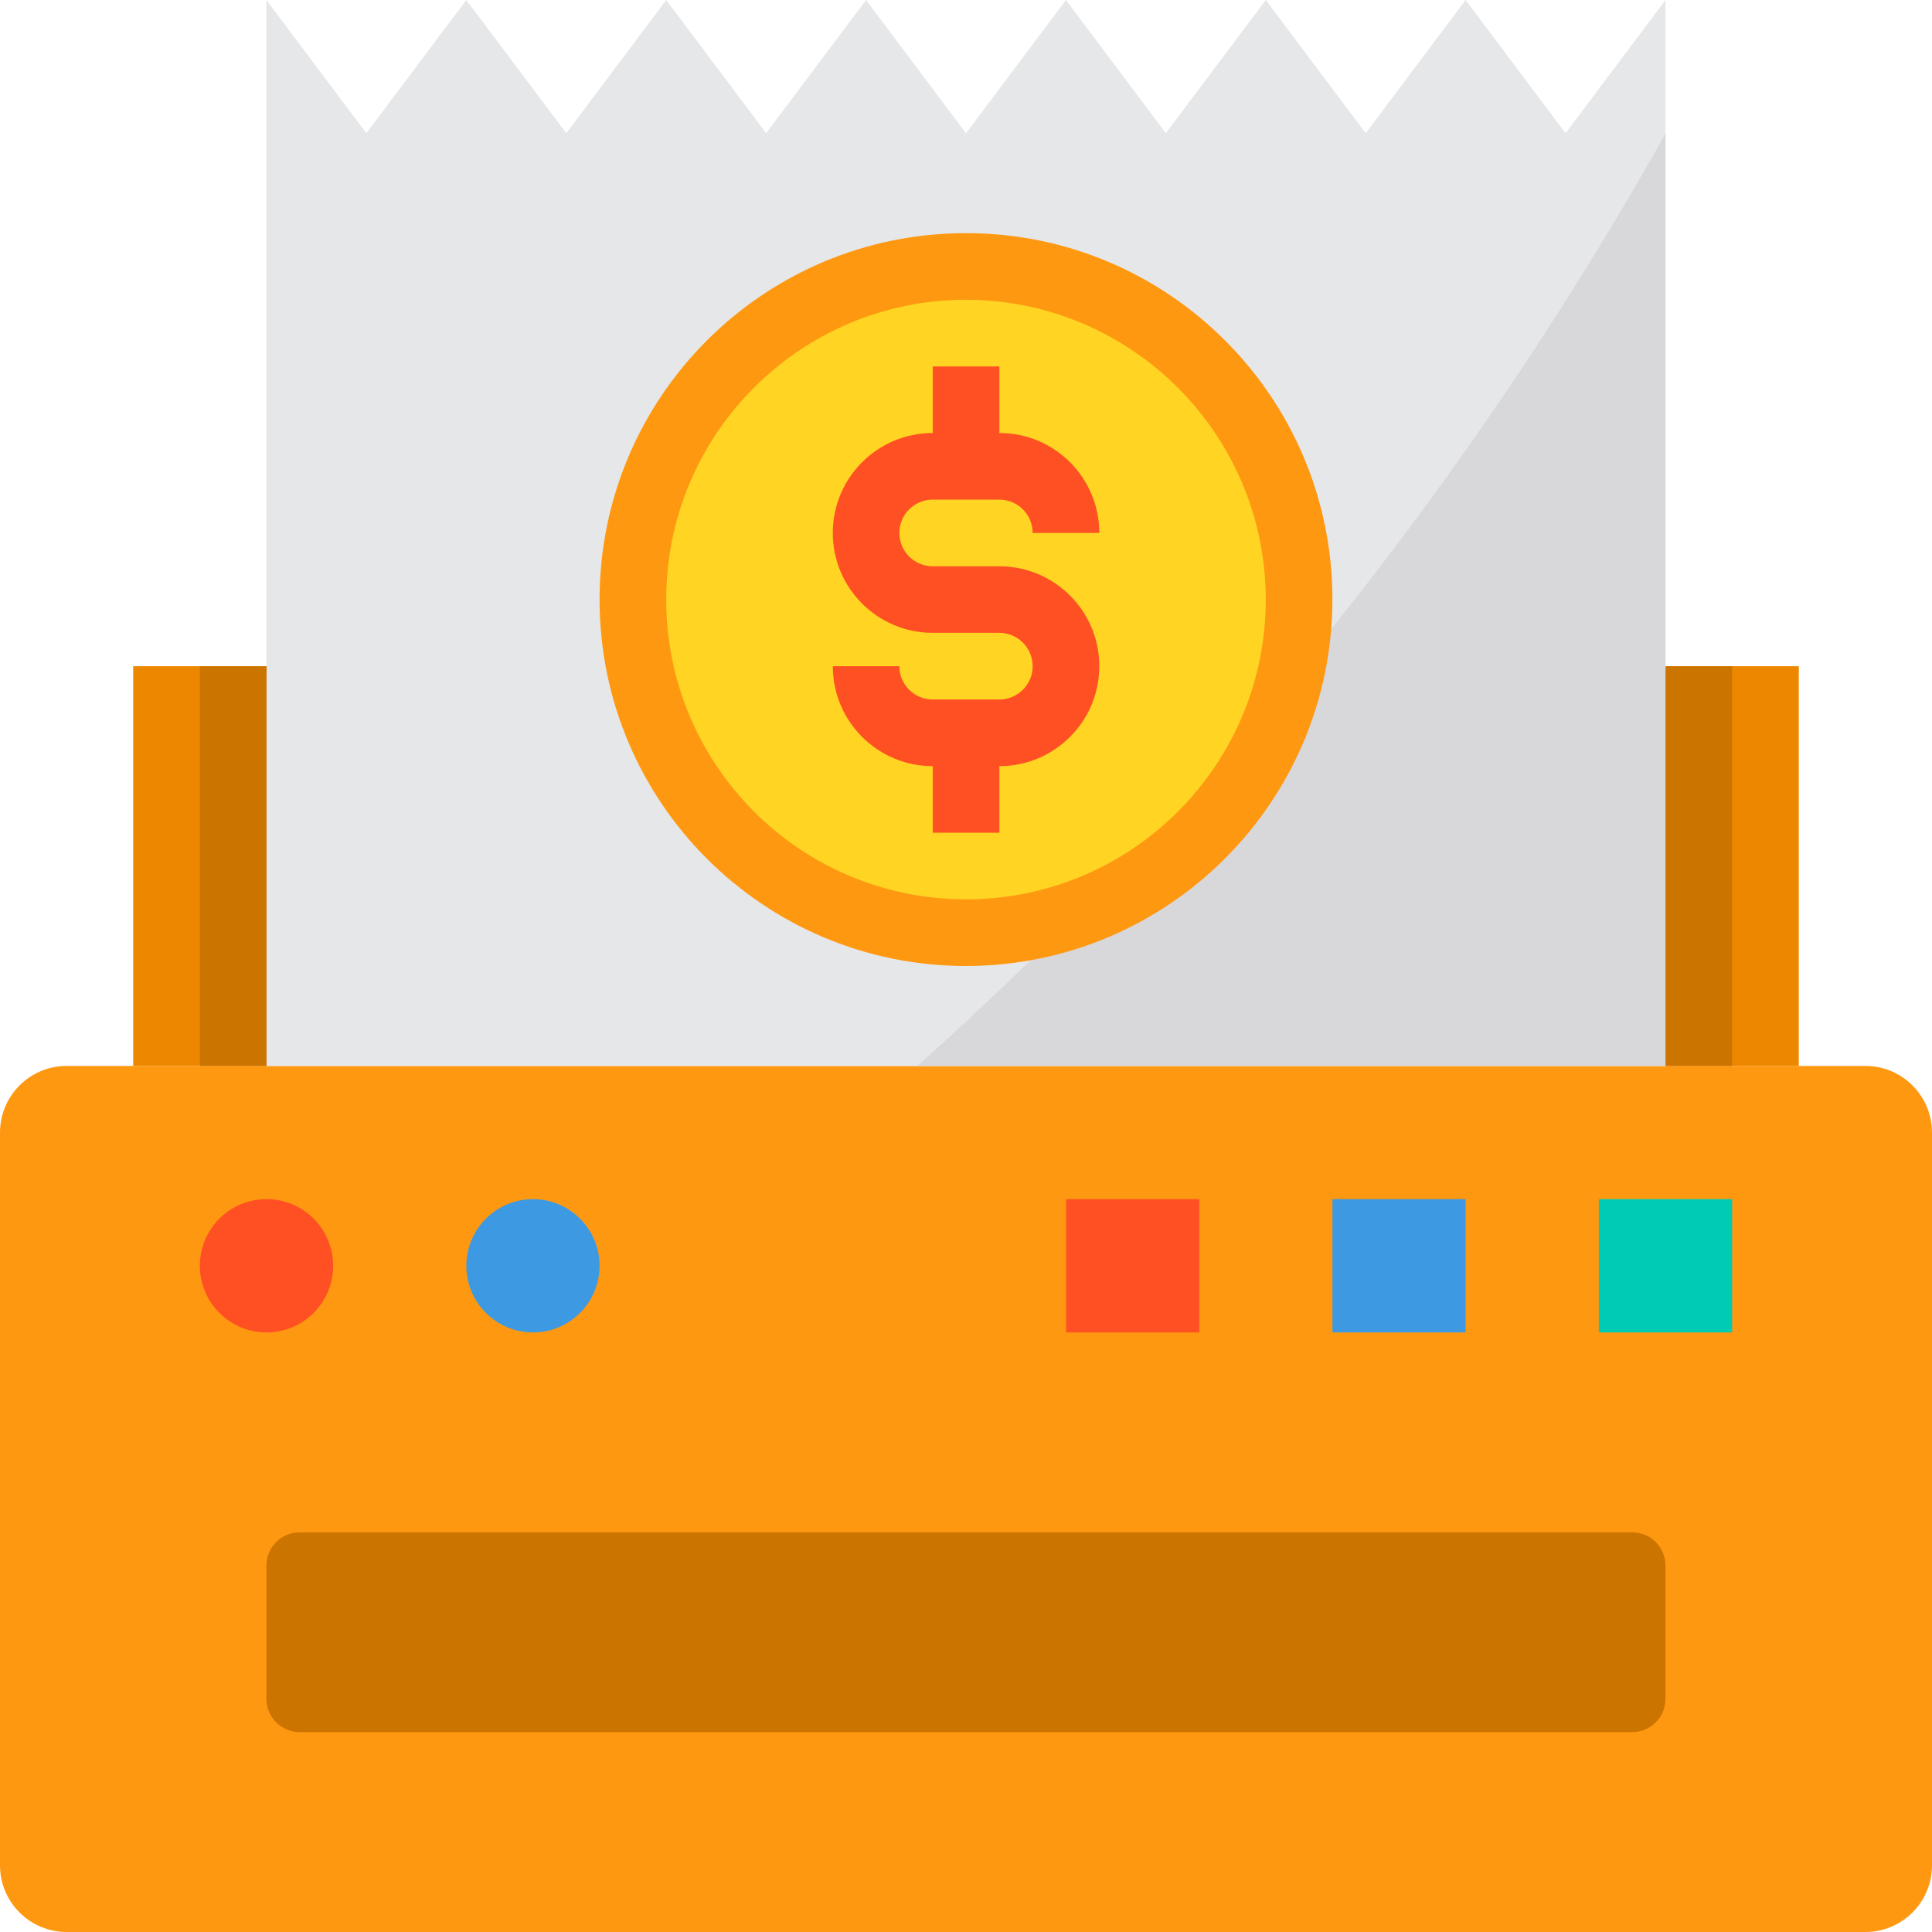 <svg width="18" height="18" viewBox="0 0 18 18" fill="none" xmlns="http://www.w3.org/2000/svg">
<path d="M0.621 9.931H17.379C17.722 9.931 18 10.209 18 10.552V17.379C18 17.722 17.722 18 17.379 18H0.621C0.278 18 0 17.722 0 17.379V10.552C0 10.209 0.278 9.931 0.621 9.931Z" fill="#FF9811"/>
<path d="M14.896 11.172H16.138V12.414H14.896V11.172Z" fill="#00CCB3"/>
<path d="M12.414 11.172H13.655V12.414H12.414V11.172Z" fill="#3D9AE2"/>
<path d="M4.965 12.414C5.308 12.414 5.586 12.136 5.586 11.793C5.586 11.45 5.308 11.172 4.965 11.172C4.623 11.172 4.345 11.45 4.345 11.793C4.345 12.136 4.623 12.414 4.965 12.414Z" fill="#3D9AE2"/>
<path d="M9.932 11.172H11.173V12.414H9.932V11.172Z" fill="#FF5023"/>
<path d="M2.483 12.414C2.826 12.414 3.104 12.136 3.104 11.793C3.104 11.45 2.826 11.172 2.483 11.172C2.14 11.172 1.862 11.45 1.862 11.793C1.862 12.136 2.14 12.414 2.483 12.414Z" fill="#FF5023"/>
<path d="M2.793 14.276H15.207C15.378 14.276 15.517 14.415 15.517 14.586V15.828C15.517 15.999 15.378 16.138 15.207 16.138H2.793C2.621 16.138 2.482 15.999 2.482 15.828V14.586C2.482 14.415 2.621 14.276 2.793 14.276Z" fill="#CC7400"/>
<path d="M1.241 6.207H2.483V9.931H1.241V6.207Z" fill="#EE8700"/>
<path d="M15.518 6.207H16.759V9.931H15.518V6.207Z" fill="#EE8700"/>
<path d="M15.517 0V9.931H2.482V0L3.413 1.241L4.344 0L5.276 1.241L6.207 0L7.138 1.241L8.069 0L9 1.241L9.931 0L10.862 1.241L11.793 0L12.724 1.241L13.655 0L14.586 1.241L15.517 0Z" fill="#E6E7E8"/>
<path d="M15.517 1.245V9.931H8.547C11.333 7.439 13.688 4.504 15.517 1.245Z" fill="#D8D7DA"/>
<path d="M9 8.69C10.714 8.69 12.103 7.3 12.103 5.586C12.103 3.872 10.714 2.483 9 2.483C7.286 2.483 5.896 3.872 5.896 5.586C5.896 7.3 7.286 8.69 9 8.69Z" fill="#FFD422"/>
<path d="M15.518 6.207H16.138V9.931H15.518V6.207Z" fill="#CC7400"/>
<path d="M1.862 6.207H2.483V9.931H1.862V6.207Z" fill="#CC7400"/>
<path d="M9.311 5.276H8.69C8.518 5.276 8.379 5.137 8.379 4.965C8.379 4.794 8.518 4.655 8.69 4.655H9.311C9.482 4.655 9.621 4.794 9.621 4.965H10.242C10.242 4.451 9.825 4.034 9.311 4.034V3.414H8.69V4.034C8.176 4.034 7.759 4.451 7.759 4.965C7.759 5.479 8.176 5.896 8.69 5.896H9.311C9.482 5.896 9.621 6.035 9.621 6.207C9.621 6.378 9.482 6.517 9.311 6.517H8.69C8.518 6.517 8.379 6.378 8.379 6.207H7.759C7.759 6.721 8.176 7.138 8.69 7.138V7.758H9.311V7.138C9.825 7.138 10.242 6.721 10.242 6.207C10.242 5.693 9.825 5.276 9.311 5.276Z" fill="#FF5023"/>
<path d="M9 9C7.114 9 5.586 7.471 5.586 5.586C5.586 3.701 7.114 2.172 9 2.172C10.885 2.172 12.414 3.701 12.414 5.586C12.411 7.471 10.884 8.998 9 9ZM9 2.793C7.457 2.793 6.207 4.044 6.207 5.586C6.207 7.129 7.457 8.379 9 8.379C10.542 8.379 11.793 7.129 11.793 5.586C11.791 4.045 10.541 2.795 9 2.793Z" fill="#FF9811"/>
</svg>
